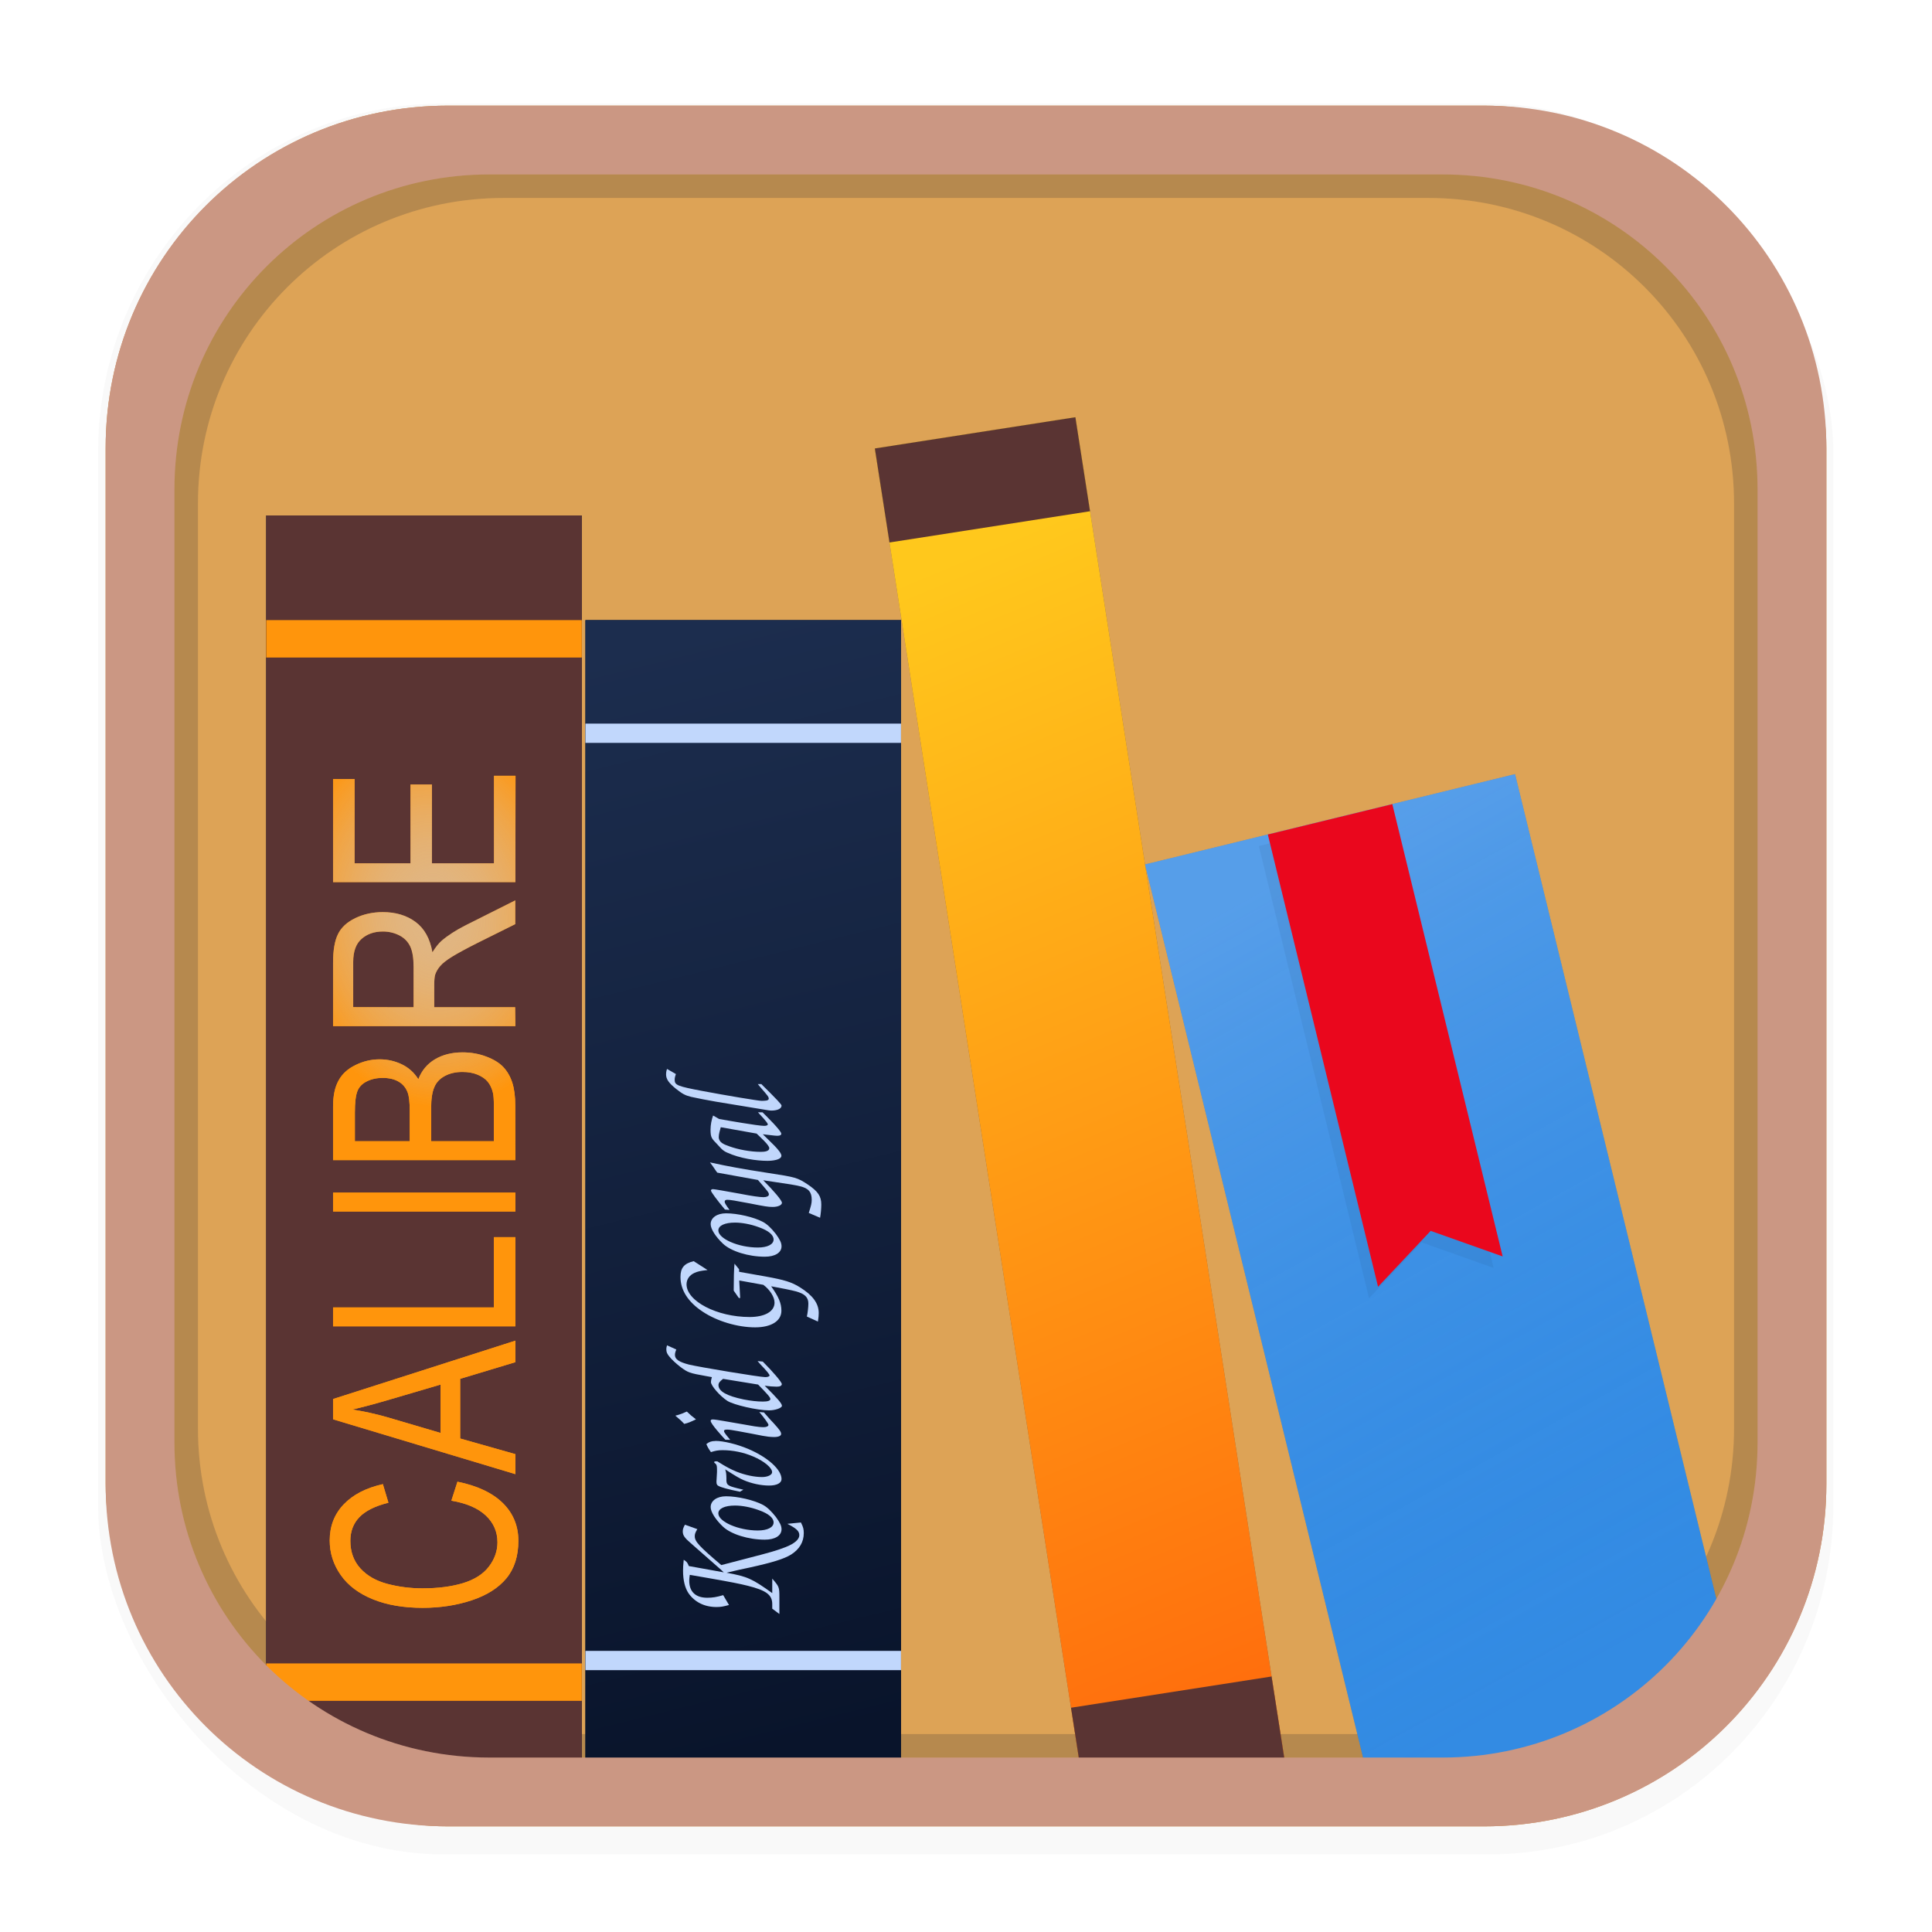 <svg xmlns="http://www.w3.org/2000/svg" width="64" height="64" version="1.1" viewBox="0 0 16.933 16.933">
 <defs>
  <filter id="filter1178" x="-.048" y="-.048" width="1.096" height="1.096" color-interpolation-filters="sRGB">
   <feGaussianBlur stdDeviation="0.307" />
  </filter>
  <filter id="filter20893" x="-.035" y="-.035" width="1.069" height="1.069" color-interpolation-filters="sRGB">
   <feGaussianBlur stdDeviation="0.211" />
  </filter>
  <radialGradient id="radialGradient45021" cx="-9.075" cy="3.723" r="4.12" gradientTransform="matrix(-.458 .035 -.035 -.278 -13.097 4.718)" gradientUnits="userSpaceOnUse">
   <stop stop-color="#c1d7fc" stop-opacity=".5" offset="0" />
   <stop stop-color="#ff950c" offset="1" />
  </radialGradient>
  <filter id="filter54388" x="-.132" y="-.033" width="1.264" height="1.066" color-interpolation-filters="sRGB">
   <feGaussianBlur stdDeviation="0.152" />
  </filter>
  <linearGradient id="linearGradient65090" x1="5.099" x2="7.439" y1="5.763" y2="15.198" gradientTransform="translate(.032)" gradientUnits="userSpaceOnUse">
   <stop stop-color="#1c2d4e" offset="0" />
   <stop stop-color="#09142b" offset="1" />
  </linearGradient>
  <filter id="filter65448" x="-.123" y="-.034" width="1.246" height="1.067" color-interpolation-filters="sRGB">
   <feGaussianBlur stdDeviation="0.142" />
  </filter>
  <linearGradient id="linearGradient80748" x1="6.971" x2="10.495" y1="6.254" y2="20.623" gradientUnits="userSpaceOnUse">
   <stop stop-color="#ffc81c" offset="0" />
   <stop stop-color="#ff4506" offset="1" />
  </linearGradient>
  <filter id="filter87786" x="-.257" y="-.038" width="1.514" height="1.076" color-interpolation-filters="sRGB">
   <feGaussianBlur stdDeviation="0.19" />
  </filter>
  <linearGradient id="linearGradient94665" x1="12.398" x2="14.35" y1="7.724" y2="14.817" gradientTransform="translate(-3.907 2.576)" gradientUnits="userSpaceOnUse">
   <stop stop-color="#c1d7fc" stop-opacity=".25" offset="0" />
   <stop stop-color="#338be3" stop-opacity="0" offset="1" />
  </linearGradient>
  <filter id="filter95109" x="-.089" y="-.043" width="1.177" height="1.086" color-interpolation-filters="sRGB">
   <feGaussianBlur stdDeviation="0.076" />
  </filter>
  <filter id="filter95547" x="-.1" y="-.04" width="1.199" height="1.079" color-interpolation-filters="sRGB">
   <feGaussianBlur stdDeviation="0.139" />
  </filter>
 </defs>
 <rect transform="matrix(.991 0 0 1 .073 .002)" x=".794" y=".905" width="15.346" height="15.346" rx="3.053" ry="3.053" filter="url(#filter1178)" opacity=".15" stroke-width="1.249" style="mix-blend-mode:normal" />
 <rect x=".926" y=".926" width="15.081" height="15.081" rx="3" ry="3" fill="#cc9075" stroke-linecap="round" stroke-linejoin="round" stroke-width="1.227" />
 <rect x=".926" y=".926" width="15.081" height="15.081" rx="3" ry="3" fill="#ffc81c" opacity=".34" stroke-linecap="round" stroke-linejoin="round" stroke-width="1.227" />
 <rect transform="rotate(-13.717)" x="7.953" y="9.74" width="3.338" height="8.371" fill="#09142b" filter="url(#filter95547)" opacity=".384" />
 <rect transform="rotate(-8.855)" x="6.971" y="5.064" width="1.779" height="12.005" fill="#09142b" filter="url(#filter87786)" opacity=".62" />
 <rect x=".012" y=".006" width="16.924" height="16.927" fill="none" opacity=".15" stroke-linecap="round" stroke-linejoin="round" stroke-width="1.052" />
 <g fill="#09142b">
  <path d="m4.061 1.15c-1.613 0-2.911 1.298-2.911 2.911v8.811c0 1.613 1.298 2.911 2.911 2.911h8.811c1.613 0 2.911-1.298 2.911-2.911v-8.811c0-1.613-1.298-2.911-2.911-2.911zm0.352 0.585h8.107c1.484 0 2.678 1.194 2.678 2.678v8.107c0 1.484-1.194 2.678-2.678 2.678h-8.107c-1.484 0-2.678-1.194-2.678-2.678v-8.107c0-1.484 1.194-2.678 2.678-2.678z" filter="url(#filter20893)" opacity=".425" stroke-linecap="round" stroke-linejoin="round" stroke-width="1.227" />
  <rect x="2.333" y="4.518" width="2.766" height="11.017" filter="url(#filter54388)" />
  <rect x="5.131" y="5.435" width="2.766" height="10.099" filter="url(#filter65448)" />
 </g>
 <rect x="2.333" y="4.518" width="2.766" height="11.017" fill="#5a3433" />
 <rect x="2.333" y="14.579" width="2.766" height=".328" fill="#ff950c" />
 <rect x="5.131" y="5.435" width="2.766" height="10.099" fill="url(#linearGradient65090)" />
 <g fill="#c1d7fc">
  <rect x="5.131" y="14.469" width="2.766" height=".169" />
  <rect x="5.131" y="6.342" width="2.766" height=".169" />
  <g transform="matrix(0 -.847 1.181 0 0 0)" stroke-width=".265" aria-label="Kovid Goyal">
   <path d="m-15.754 5.945-0.014-0.102c-0.048 0.068-0.076 0.089-0.118 0.089-0.043 0-0.087-0.036-0.123-0.102-0.036-0.067-0.053-0.109-0.117-0.287l-0.069-0.19c0.195-0.165 0.244-0.197 0.299-0.197 0.022 0 0.038 0.004 0.073 0.019l0.046-0.092c-0.031-0.012-0.047-0.016-0.069-0.016-0.04 0-0.066 0.012-0.123 0.06l-0.261 0.213c-0.004 0.004-0.019 0.015-0.04 0.031l0.065-0.259c0.036-0.01 0.046-0.016 0.065-0.038-0.056-0.004-0.082-0.005-0.113-0.005-0.098 0-0.177 0.014-0.232 0.04-0.093 0.046-0.144 0.119-0.144 0.208 0 0.032 5e-3 0.051 0.021 0.093l0.102-0.043c-0.02-0.048-0.027-0.079-0.027-0.118 0-0.087 0.062-0.134 0.177-0.134 0.014 0 0.034 0.001 0.06 0.004l-0.037 0.153c-0.038 0.155-0.056 0.22-0.076 0.277-0.048 0.138-0.094 0.182-0.19 0.182h-0.047l-0.055 0.053h0.17c0.109 0 0.112-0.001 0.196-0.053h-0.15c0.151-0.151 0.171-0.184 0.211-0.339 0.003 0.009 0.006 0.017 0.009 0.027 0.007 0.021 0.007 0.022 0.022 0.068l0.022 0.074c0.053 0.174 0.091 0.259 0.135 0.31 0.055 0.062 0.13 0.094 0.222 0.094 0.041 0 0.063-0.004 0.109-0.021z" />
   <path d="m-15.483 5.388c0-0.067-0.046-0.114-0.112-0.114-0.05 0-0.129 0.036-0.202 0.091-0.079 0.06-0.135 0.189-0.135 0.311 0 0.076 0.042 0.124 0.108 0.124 0.035 0 0.069-0.012 0.127-0.042 0.062-0.035 0.103-0.066 0.125-0.096 0.05-0.067 0.089-0.189 0.089-0.274zm-0.096 0.067c0 0.052-0.017 0.117-0.048 0.177-0.035 0.071-0.079 0.109-0.127 0.109-0.051 0-0.083-0.046-0.083-0.117 0-0.144 0.091-0.293 0.177-0.293 0.05 0 0.081 0.048 0.081 0.123z" />
   <path d="m-14.911 5.309c0-0.029-0.009-0.047-0.032-0.067-0.03 0.009-0.045 0.015-0.083 0.034 0.015 0.034 0.02 0.053 0.02 0.086 0 0.076-0.022 0.155-0.065 0.227-0.048 0.082-0.117 0.141-0.163 0.141-0.027 0-0.05-0.032-0.05-0.074 0-0.057 0.02-0.125 0.055-0.189 0.025-0.043 0.048-0.076 0.107-0.143 0.001-0.004 0.001-0.009 0.001-0.009 0-0.004 0-0.005-0.003-0.014h-0.012c-0.014 0.016-0.027 0.02-0.067 0.02h-0.03l-0.099-0.004c-0.024 0-0.036 0.004-0.043 0.014-0.016 0.02-0.036 0.072-0.061 0.16l0.021 0.026c0.006-0.019 0.012-0.036 0.014-0.042 0.027-0.078 0.036-0.086 0.103-0.084 0.05-0.001 0.063-0.002 0.093-0.009-0.072 0.081-0.093 0.107-0.11 0.135-0.036 0.06-0.057 0.13-0.057 0.191 0 0.057 0.026 0.092 0.067 0.092 0.098 0 0.227-0.103 0.313-0.249 0.048-0.082 0.082-0.181 0.082-0.242z" />
   <path d="m-14.616 5.672 5e-3 -0.037c-0.061 0.037-0.122 0.068-0.133 0.068-0.014 0-0.024-0.015-0.024-0.035 0-0.045 0.015-0.092 0.026-0.139l0.038-0.158c0.006-0.026 0.016-0.066 0.016-0.081 0-0.01-0.004-0.016-0.015-0.016-0.029 0-0.158 0.084-0.195 0.109l-0.001 0.036c0.029-0.016 0.073-0.046 0.091-0.046 0.014 0 0.015 0.014 0.015 0.025 0 0.027-0.027 0.119-0.041 0.176-0.014 0.057-0.036 0.115-0.036 0.171 0 0.032 0.012 0.052 0.032 0.052 0.021 0 0.043-0.011 0.115-0.058 0.02-0.014 0.03-0.021 0.105-0.068zm0.009-0.576c-0.022-0.036-0.024-0.04-0.036-0.068-0.001-0.005-0.004-0.011-0.006-0.016-0.007 0.006-0.012 0.01-0.017 0.014-0.034 0.029-0.036 0.03-0.068 0.052 0.01 0.03 0.019 0.045 0.047 0.087l0.041-0.037c0.007-0.005 0.011-0.009 0.04-0.031z" />
   <path d="m-14.089 5.66 5e-3 -0.038c-0.016 0.01-0.029 0.019-0.035 0.022-0.068 0.047-0.103 0.067-0.114 0.067-0.01 0-0.017-0.014-0.017-0.032 0-0.041 0.104-0.49 0.13-0.567 0.027-0.074 0.055-0.103 0.099-0.103 0.016 0 0.029 0.002 0.057 0.01l0.043-0.069c-0.019-0.004-0.029-0.005-0.04-0.005-0.03 0-0.046 0.005-0.074 0.021-0.031 0.017-0.073 0.05-0.108 0.082-0.061 0.058-0.065 0.067-0.097 0.195l-0.01 0.04c-0.022-0.005-0.041-0.007-0.051-0.007-0.038 0-0.145 0.067-0.195 0.122-0.042 0.048-0.098 0.223-0.098 0.309 0 0.047 0.025 0.096 0.047 0.096 0.024 0 0.078-0.034 0.208-0.128-0.006 0.031-0.01 0.067-0.01 0.089 0 0.025 0.01 0.038 0.027 0.038 0.02 0 0.128-0.066 0.231-0.14zm-0.238-0.034c-0.105 0.074-0.133 0.091-0.15 0.091s-0.026-0.019-0.026-0.055c0-0.041 0.007-0.088 0.022-0.143 0.036-0.125 0.084-0.187 0.148-0.187 0.022 0 0.038 0.009 0.065 0.034z" />
   <path d="m-13.076 5.451c-0.05-0.004-0.164-0.006-0.279-0.006l-0.076 0.038v0.01l0.181-0.007-0.045 0.179c-0.052 0.05-0.127 0.083-0.184 0.083-0.092 0-0.149-0.072-0.149-0.185 0-0.242 0.164-0.468 0.338-0.468 0.051 0 0.094 0.021 0.118 0.058 0.016 0.025 0.022 0.046 0.03 0.098l0.092-0.103c-0.024-0.071-0.069-0.098-0.164-0.098-0.135 0-0.258 0.056-0.357 0.163-0.101 0.108-0.164 0.261-0.164 0.391 0 0.12 0.066 0.195 0.172 0.195 0.077 0 0.143-0.02 0.253-0.076-0.019 0.074-0.041 0.155-0.052 0.182-0.025 0.067-0.061 0.094-0.127 0.094-0.036 0-0.097-0.005-0.134-0.011l-0.052 0.082c0.045 0.005 0.065 0.006 0.089 0.006 0.099 0 0.184-0.045 0.266-0.14 0.053-0.061 0.076-0.113 0.112-0.257l0.048-0.194h0.026z" />
   <path d="m-12.555 5.388c0-0.067-0.046-0.114-0.112-0.114-0.05 0-0.129 0.036-0.202 0.091-0.079 0.06-0.135 0.189-0.135 0.311 0 0.076 0.042 0.124 0.108 0.124 0.035 0 0.069-0.012 0.127-0.042 0.062-0.035 0.103-0.066 0.125-0.096 0.05-0.067 0.089-0.189 0.089-0.274zm-0.096 0.067c0 0.052-0.017 0.117-0.048 0.177-0.035 0.071-0.079 0.109-0.127 0.109-0.051 0-0.083-0.046-0.083-0.117 0-0.144 0.091-0.293 0.177-0.293 0.05 0 0.081 0.048 0.081 0.123z" />
   <path d="m-12.029 5.269-0.035 0.019-0.043 0.021c-0.006 0.004-0.016 0.007-0.027 0.014l-0.076 0.302c-0.124 0.077-0.13 0.081-0.151 0.081-0.016 0-0.027-0.017-0.027-0.04 0-0.027 0.011-0.084 0.035-0.172 0.031-0.123 0.048-0.192 0.048-0.203 0-0.009-0.006-0.015-0.014-0.015-0.014 0-0.093 0.042-0.197 0.104l-0.004 0.034c0.058-0.03 0.072-0.036 0.086-0.036 0.012 0 0.019 0.007 0.019 0.019 0 0.022-0.009 0.06-0.038 0.169-0.03 0.108-0.036 0.135-0.036 0.168 0 0.04 0.019 0.069 0.043 0.069 0.024 0 0.123-0.06 0.233-0.139-0.047 0.227-0.047 0.227-0.062 0.273-0.02 0.063-0.06 0.087-0.14 0.087-0.036 0-0.063-0.005-0.136-0.022l-0.05 0.084c0.038 0.005 0.093 0.009 0.136 0.009 0.087 0 0.136-0.024 0.207-0.099 0.072-0.077 0.077-0.091 0.12-0.293 0.043-0.2 0.067-0.293 0.109-0.431z" />
   <path d="m-11.51 5.661v-0.036c-0.024 0.015-0.105 0.073-0.125 0.073-0.012 0-0.015-0.016-0.015-0.027 0-0.046 0.056-0.273 0.071-0.334 5e-3 -0.007 0.03-0.038 0.036-0.045-0.042-0.011-0.097-0.019-0.146-0.019-0.083 0-0.092 0.009-0.149 0.048-0.034 0.024-0.065 0.037-0.088 0.074-0.062 0.097-0.086 0.222-0.086 0.3 0 0.037 0.01 0.104 0.053 0.104 0.046 0 0.158-0.093 0.222-0.138l-0.009 0.056c-0.007 0.042-0.015 0.081 0.015 0.081 0.031 0 0.185-0.113 0.221-0.139zm-0.22-0.046c-0.037 0.027-0.119 0.094-0.151 0.094s-0.038-0.034-0.038-0.063c0-0.079 0.025-0.17 0.057-0.233 0.021-0.043 0.041-0.079 0.097-0.079 0.031 0 0.069 0.009 0.101 0.015z" />
   <path d="m-11.218 5.651v-0.027c-0.017 0.01-0.029 0.017-0.034 0.02-0.089 0.056-0.099 0.061-0.117 0.061-0.022 0-0.022-0.03-0.022-0.055 0-0.022 0.056-0.263 0.102-0.438 0.048-0.182 0.06-0.205 0.114-0.205 0.016 0 0.029 0.001 0.061 0.009l0.053-0.066c-0.026-0.006-0.04-0.007-0.056-0.007-0.05 0-0.089 0.02-0.149 0.073-0.055 0.05-0.068 0.068-0.084 0.113-0.01 0.03-0.037 0.13-0.05 0.185l-0.089 0.388c-0.001 0.007-0.003 0.015-0.003 0.022 0 0.038 0.015 0.076 0.052 0.076 0.012 0 0.065-0.036 0.221-0.149z" />
  </g>
 </g>
 <rect transform="rotate(-8.855)" x="6.971" y="5.064" width="1.779" height="12.005" fill="url(#linearGradient80748)" />
 <rect transform="rotate(-8.855)" x="6.971" y="16.234" width="1.779" height=".834" fill="#5a3433" />
 <rect transform="rotate(-13.717)" x="7.953" y="9.74" width="3.338" height="8.371" fill="#338be3" />
 <rect transform="rotate(-13.717)" x="7.953" y="9.74" width="3.338" height="8.371" fill="url(#linearGradient94665)" />
 <g stroke-linecap="round" stroke-linejoin="round">
  <path d="m11.033 7.415 1.091-0.266 0.967 3.964-0.631-0.224-0.461 0.49z" fill="#09142b" filter="url(#filter95109)" opacity=".231" stroke-width="1.244" />
  <path d="m11.112 7.314 1.091-0.266 0.967 3.964-0.631-0.224-0.461 0.49z" fill="#ea071d" stroke-width="1.244" />
  <path d="m3.926 0.926c-1.662 0-3 1.338-3 3v9.081c0 1.662 1.338 3 3 3h9.081c1.662 0 3-1.338 3-3v-9.081c0-1.662-1.338-3-3-3zm0.363 0.603h8.355c1.529 0 2.76 1.231 2.76 2.76v8.355c0 1.529-1.231 2.76-2.76 2.76h-8.355c-1.529 0-2.76-1.231-2.76-2.76v-8.355c0-1.529 1.231-2.76 2.76-2.76z" fill="#cc9075" stroke-width="1.227" />
 </g>
 <rect x="2.333" y="5.435" width="2.766" height=".328" fill="#ff950c" />
 <g transform="matrix(0 -.885 1.131 0 0 0)" fill="#ff950c" stroke-width=".265" aria-label="CALIBRE">
  <path d="m-14.861 3.498 0.187 0.047q-0.059 0.23-0.212 0.352-0.152 0.12-0.373 0.12-0.228 0-0.372-0.093-0.143-0.093-0.218-0.27-0.074-0.176-0.074-0.379 0-0.221 0.084-0.384 0.085-0.165 0.24-0.25 0.156-0.086 0.343-0.086 0.212 0 0.357 0.108t0.201 0.304l-0.184 0.043q-0.049-0.154-0.143-0.225-0.093-0.07-0.235-0.07-0.163 0-0.273 0.078-0.109 0.078-0.153 0.21-0.044 0.131-0.044 0.271 0 0.18 0.052 0.315 0.053 0.134 0.164 0.2t0.24 0.066q0.157 0 0.266-0.091t0.147-0.269z" />
  <path d="m-14.599 3.994 0.543-1.413h0.201l0.578 1.413h-0.213l-0.165-0.428h-0.591l-0.155 0.428zm0.408-0.58h0.479l-0.147-0.391q-0.067-0.178-0.1-0.293-0.027 0.136-0.076 0.27z" />
  <path d="m-13.135 3.994v-1.413h0.187v1.246h0.696v0.167z" />
  <path d="m-11.998 3.994v-1.413h0.187v1.413z" />
  <path d="m-11.489 3.994v-1.413h0.53q0.162 0 0.259 0.043 0.098 0.042 0.153 0.132 0.056 0.089 0.056 0.186 0 0.091-0.049 0.171-0.049 0.08-0.148 0.129 0.128 0.038 0.197 0.128 0.069 0.091 0.069 0.214 0 0.099-0.042 0.185-0.041 0.085-0.103 0.131-0.062 0.046-0.155 0.07-0.093 0.023-0.227 0.023zm0.187-0.819h0.305q0.124 0 0.178-0.016 0.071-0.021 0.107-0.07 0.037-0.049 0.037-0.123 0-0.07-0.034-0.123-0.034-0.054-0.096-0.073-0.063-0.02-0.215-0.02h-0.282zm0 0.652h0.352q0.091 0 0.127-0.007 0.065-0.012 0.108-0.039t0.071-0.078q0.028-0.052 0.028-0.119 0-0.079-0.04-0.137-0.04-0.059-0.113-0.082-0.071-0.024-0.206-0.024h-0.327z" />
  <path d="m-10.162 3.994v-1.413h0.626q0.189 0 0.287 0.039 0.098 0.038 0.157 0.134 0.059 0.096 0.059 0.213 0 0.15-0.097 0.253-0.097 0.103-0.301 0.131 0.074 0.036 0.113 0.07 0.082 0.075 0.155 0.188l0.246 0.384h-0.235l-0.187-0.294q-0.082-0.127-0.135-0.195-0.053-0.067-0.095-0.094-0.041-0.027-0.085-0.038-0.032-0.007-0.104-0.007h-0.217v0.627zm0.187-0.789h0.402q0.128 0 0.2-0.026 0.072-0.027 0.11-0.085 0.038-0.059 0.038-0.127 0-0.1-0.073-0.165-0.072-0.065-0.229-0.065h-0.447z" />
  <path d="m-8.736 3.994v-1.413h1.021v0.167h-0.835v0.433h0.781v0.166h-0.781v0.481h0.867v0.167z" />
 </g>
 <g transform="matrix(0 -.885 1.131 0 0 0)" fill="url(#radialGradient45021)" stroke-width=".265" aria-label="CALIBRE">
  <path d="m-14.861 3.498 0.187 0.047q-0.059 0.23-0.212 0.352-0.152 0.12-0.373 0.12-0.228 0-0.372-0.093-0.143-0.093-0.218-0.27-0.074-0.176-0.074-0.379 0-0.221 0.084-0.384 0.085-0.165 0.24-0.25 0.156-0.086 0.343-0.086 0.212 0 0.357 0.108t0.201 0.304l-0.184 0.043q-0.049-0.154-0.143-0.225-0.093-0.07-0.235-0.07-0.163 0-0.273 0.078-0.109 0.078-0.153 0.21-0.044 0.131-0.044 0.271 0 0.18 0.052 0.315 0.053 0.134 0.164 0.2t0.24 0.066q0.157 0 0.266-0.091t0.147-0.269z" />
  <path d="m-14.599 3.994 0.543-1.413h0.201l0.578 1.413h-0.213l-0.165-0.428h-0.591l-0.155 0.428zm0.408-0.58h0.479l-0.147-0.391q-0.067-0.178-0.1-0.293-0.027 0.136-0.076 0.27z" />
  <path d="m-13.135 3.994v-1.413h0.187v1.246h0.696v0.167z" />
  <path d="m-11.998 3.994v-1.413h0.187v1.413z" />
  <path d="m-11.489 3.994v-1.413h0.53q0.162 0 0.259 0.043 0.098 0.042 0.153 0.132 0.056 0.089 0.056 0.186 0 0.091-0.049 0.171-0.049 0.08-0.148 0.129 0.128 0.038 0.197 0.128 0.069 0.091 0.069 0.214 0 0.099-0.042 0.185-0.041 0.085-0.103 0.131-0.062 0.046-0.155 0.07-0.093 0.023-0.227 0.023zm0.187-0.819h0.305q0.124 0 0.178-0.016 0.071-0.021 0.107-0.07 0.037-0.049 0.037-0.123 0-0.07-0.034-0.123-0.034-0.054-0.096-0.073-0.063-0.02-0.215-0.02h-0.282zm0 0.652h0.352q0.091 0 0.127-0.007 0.065-0.012 0.108-0.039t0.071-0.078q0.028-0.052 0.028-0.119 0-0.079-0.04-0.137-0.04-0.059-0.113-0.082-0.071-0.024-0.206-0.024h-0.327z" />
  <path d="m-10.162 3.994v-1.413h0.626q0.189 0 0.287 0.039 0.098 0.038 0.157 0.134 0.059 0.096 0.059 0.213 0 0.15-0.097 0.253-0.097 0.103-0.301 0.131 0.074 0.036 0.113 0.07 0.082 0.075 0.155 0.188l0.246 0.384h-0.235l-0.187-0.294q-0.082-0.127-0.135-0.195-0.053-0.067-0.095-0.094-0.041-0.027-0.085-0.038-0.032-0.007-0.104-0.007h-0.217v0.627zm0.187-0.789h0.402q0.128 0 0.2-0.026 0.072-0.027 0.11-0.085 0.038-0.059 0.038-0.127 0-0.1-0.073-0.165-0.072-0.065-0.229-0.065h-0.447z" />
  <path d="m-8.736 3.994v-1.413h1.021v0.167h-0.835v0.433h0.781v0.166h-0.781v0.481h0.867v0.167z" />
 </g>
 <rect transform="rotate(-8.855)" x="6.971" y="5.064" width="1.779" height=".834" fill="#5a3433" />
 <path d="m3.926 0.926c-1.662 0-3 1.338-3 3v9.081c0 1.662 1.338 3 3 3h9.081c1.662 0 3-1.338 3-3v-9.081c0-1.662-1.338-3-3-3zm0.363 0.603h8.355c1.529 0 2.76 1.231 2.76 2.76v8.355c0 1.529-1.231 2.76-2.76 2.76h-8.355c-1.529 0-2.76-1.231-2.76-2.76v-8.355c0-1.529 1.231-2.76 2.76-2.76z" fill="#c1d7fc" opacity=".1" stroke-linecap="round" stroke-linejoin="round" stroke-width="1.227" />
</svg>